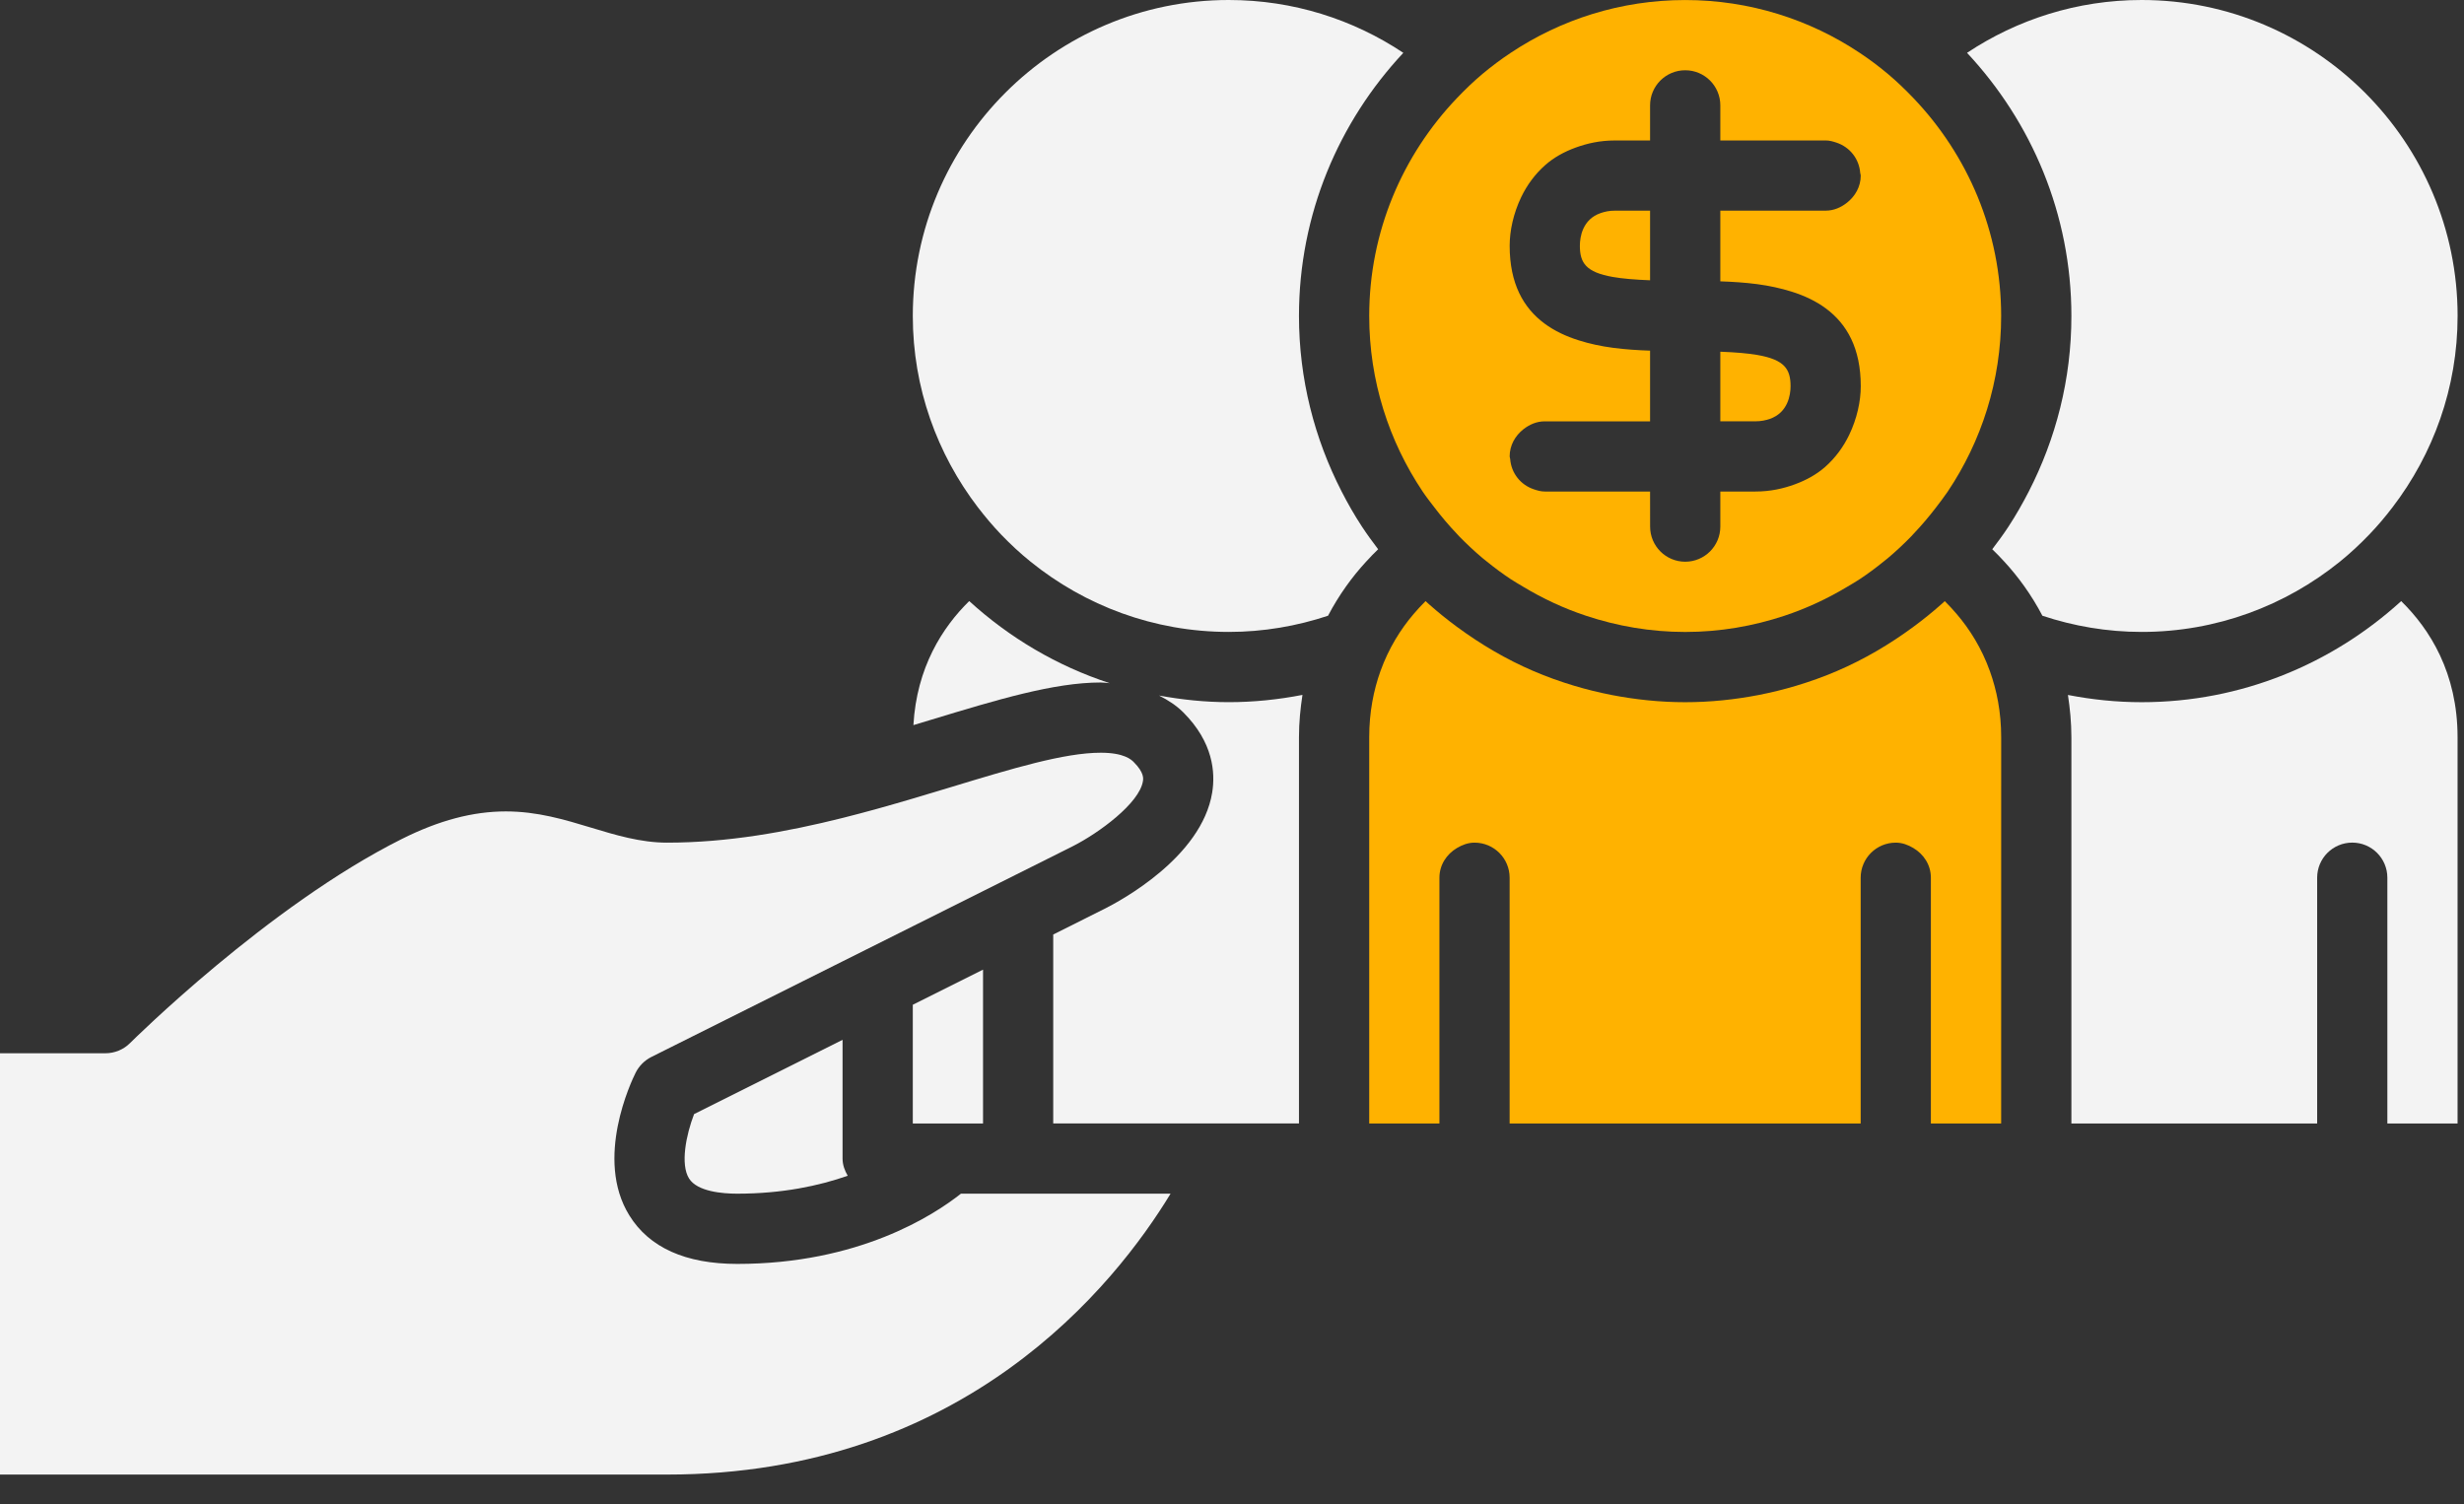 <svg width="77" height="47" viewBox="0 0 77 47" fill="none" xmlns="http://www.w3.org/2000/svg">
<rect x="0" y="0" width="77" height="47" fill="#333333" stroke="none"/>
<path d="M36.581 37.303H30.029C29.169 37.984 26.832 39.498 23.04 39.498C21.423 39.498 20.287 38.987 19.665 37.979C18.574 36.215 19.729 33.792 19.864 33.522C19.971 33.31 20.143 33.137 20.355 33.031L26.331 30.043L28.525 28.946L30.72 27.848L32.723 26.846L33.52 26.447C34.34 26.034 35.606 25.101 35.716 24.414C35.729 24.335 35.76 24.146 35.43 23.816C35.358 23.744 35.137 23.523 34.398 23.523C33.259 23.523 31.629 24.018 29.741 24.591C29.344 24.712 28.937 24.834 28.525 24.956C28.165 25.062 27.799 25.168 27.428 25.271C27.067 25.371 26.701 25.468 26.332 25.561C24.577 26 22.733 26.333 20.846 26.333C20.019 26.333 19.233 26.095 18.474 25.865C17.65 25.616 16.799 25.357 15.807 25.357C14.778 25.357 13.716 25.638 12.56 26.217C8.378 28.307 4.11 32.551 4.067 32.594C3.862 32.8 3.583 32.915 3.292 32.915H0V46.081H20.846C30.126 46.081 34.842 40.165 36.58 37.303L36.581 37.303Z" fill="#F3F3F3"/>
<path d="M28.544 22.66C28.732 22.604 28.92 22.547 29.104 22.491C31.16 21.867 32.934 21.328 34.398 21.328C34.497 21.328 34.585 21.344 34.68 21.35C33.031 20.813 31.543 19.927 30.288 18.784C29.453 19.603 28.646 20.857 28.544 22.66V22.66Z" fill="#F3F3F3"/>
<path d="M28.525 35.109H30.72V30.302L28.525 31.399V35.109Z" fill="#F3F3F3"/>
<path d="M44.458 15.361C44.572 15.532 44.7 15.693 44.825 15.857C45.046 16.146 45.28 16.423 45.531 16.686C45.539 16.694 45.546 16.702 45.553 16.71C45.568 16.725 45.581 16.742 45.596 16.757C45.83 16.996 46.074 17.226 46.331 17.442C46.377 17.48 46.424 17.517 46.471 17.554C46.708 17.746 46.953 17.928 47.209 18.098C47.333 18.18 47.464 18.254 47.592 18.331C48.209 18.703 48.867 19.012 49.562 19.242C50.539 19.567 51.58 19.749 52.664 19.749C53.748 19.749 54.788 19.567 55.765 19.242C56.46 19.011 57.118 18.703 57.736 18.331C57.863 18.254 57.995 18.181 58.118 18.098C58.374 17.929 58.619 17.746 58.856 17.554C58.903 17.517 58.95 17.48 58.996 17.442C59.253 17.226 59.497 16.997 59.73 16.757C59.745 16.741 59.758 16.725 59.773 16.71C59.781 16.702 59.788 16.693 59.795 16.686C60.046 16.423 60.281 16.145 60.502 15.857C60.625 15.693 60.752 15.532 60.867 15.361C61.92 13.79 62.536 11.904 62.536 9.875C62.536 7.234 61.488 4.838 59.793 3.064C59.539 2.799 59.275 2.544 58.994 2.308C58.714 2.074 58.422 1.855 58.117 1.652C56.553 0.61 54.678 0.001 52.662 0.001C50.647 0.001 48.772 0.611 47.208 1.652C46.903 1.855 46.61 2.074 46.33 2.308C46.048 2.544 45.784 2.799 45.531 3.064C43.836 4.838 42.788 7.234 42.788 9.875C42.788 11.904 43.405 13.79 44.458 15.361H44.458ZM50.418 10.871C50.043 10.822 49.678 10.745 49.333 10.635C48.94 10.511 48.575 10.341 48.262 10.108C47.61 9.623 47.177 8.868 47.177 7.68C47.177 7.214 47.293 6.668 47.54 6.155C47.717 5.789 47.964 5.444 48.292 5.156C48.553 4.926 48.873 4.745 49.242 4.611C49.601 4.481 49.997 4.39 50.468 4.39H51.565V3.293C51.565 2.687 52.056 2.196 52.662 2.196C53.268 2.195 53.76 2.686 53.76 3.292V4.389H57.051C57.172 4.389 57.283 4.422 57.392 4.458C57.802 4.595 58.098 4.958 58.132 5.406C58.134 5.434 58.148 5.458 58.148 5.486C58.148 5.836 57.973 6.134 57.718 6.335C57.531 6.482 57.307 6.583 57.051 6.583H56.458L55.325 6.583H53.76V8.792C54.138 8.805 54.525 8.829 54.908 8.879C55.282 8.929 55.647 9.006 55.992 9.115C56.386 9.239 56.75 9.409 57.063 9.642C57.715 10.127 58.149 10.882 58.149 12.069C58.149 12.536 58.032 13.082 57.785 13.595C57.608 13.96 57.361 14.305 57.033 14.594C56.772 14.823 56.452 15.004 56.083 15.138C55.723 15.269 55.327 15.36 54.857 15.36H53.76V16.457C53.76 17.063 53.269 17.554 52.663 17.554C52.057 17.554 51.566 17.063 51.566 16.457L51.565 15.36H48.274C48.153 15.36 48.042 15.328 47.933 15.291C47.523 15.155 47.227 14.791 47.193 14.344C47.191 14.316 47.177 14.292 47.177 14.264C47.177 13.913 47.352 13.615 47.607 13.414C47.794 13.268 48.018 13.167 48.274 13.167H51.565V10.958C51.187 10.945 50.8 10.921 50.418 10.871L50.418 10.871Z" fill="#FFB200"/>
<path d="M51.565 6.583H50.468C50.288 6.583 50.146 6.615 50.02 6.659C49.451 6.854 49.371 7.41 49.371 7.68C49.371 8.209 49.554 8.508 50.406 8.656C50.703 8.708 51.084 8.74 51.565 8.759V6.583Z" fill="#FFB200"/>
<path d="M21.69 34.816C21.44 35.467 21.256 36.384 21.532 36.827C21.79 37.241 22.587 37.303 23.039 37.303C24.451 37.303 25.598 37.056 26.491 36.743C26.398 36.581 26.33 36.405 26.33 36.205V32.495L21.69 34.816Z" fill="#F3F3F3"/>
<path d="M31.29 16.71C31.579 17.01 31.883 17.293 32.207 17.554C33.903 18.923 36.055 19.748 38.4 19.748C39.484 19.748 40.524 19.566 41.501 19.242C41.846 18.586 42.256 18.024 42.689 17.554C42.814 17.418 42.94 17.285 43.067 17.164C42.892 16.933 42.72 16.7 42.561 16.457C42.329 16.104 42.119 15.737 41.926 15.36C41.08 13.712 40.593 11.85 40.593 9.874C40.593 6.695 41.838 3.808 43.854 1.651C42.29 0.609 40.415 0 38.399 0C32.955 0 28.525 4.43 28.525 9.875C28.525 12.125 29.29 14.194 30.561 15.857C30.79 16.154 31.031 16.44 31.29 16.71L31.29 16.71Z" fill="#F3F3F3"/>
<path d="M55.306 13.091C55.874 12.895 55.955 12.339 55.955 12.069C55.955 11.54 55.771 11.241 54.919 11.093C54.622 11.042 54.24 11.009 53.76 10.991V13.166H54.857C55.037 13.166 55.179 13.134 55.306 13.091V13.091Z" fill="#FFB200"/>
<path d="M76.799 35.109V23.041C76.799 21.029 75.931 19.661 75.037 18.785C72.891 20.74 70.05 21.944 66.926 21.944C66.138 21.944 65.37 21.862 64.623 21.718C64.686 22.137 64.731 22.571 64.731 23.041V35.109H72.411V27.429C72.411 26.823 72.902 26.332 73.508 26.332C74.114 26.332 74.605 26.823 74.605 27.429V35.109L76.799 35.109Z" fill="#F3F3F3"/>
<path d="M34.501 28.409L32.913 29.204V35.108L38.399 35.108H40.593V23.04C40.593 22.57 40.638 22.136 40.702 21.716C39.955 21.861 39.187 21.943 38.399 21.943C37.654 21.943 36.928 21.865 36.221 21.736C36.501 21.878 36.761 22.045 36.98 22.264C37.91 23.194 37.983 24.138 37.881 24.767C37.553 26.79 35.008 28.156 34.501 28.409L34.501 28.409Z" fill="#F3F3F3"/>
<path d="M61.148 19.19C61.025 19.046 60.9 18.91 60.774 18.786C60.739 18.818 60.704 18.85 60.668 18.882C60.387 19.131 60.096 19.366 59.793 19.589C59.054 20.134 58.258 20.604 57.404 20.97C56.99 21.148 56.563 21.3 56.128 21.431C55.747 21.545 55.359 21.64 54.964 21.718C54.218 21.862 53.449 21.944 52.661 21.944C51.874 21.944 51.105 21.862 50.359 21.718C49.964 21.64 49.576 21.545 49.195 21.431C48.759 21.3 48.333 21.148 47.919 20.97C47.065 20.604 46.269 20.133 45.53 19.589C45.227 19.366 44.936 19.131 44.655 18.882C44.62 18.85 44.585 18.817 44.549 18.785C44.423 18.909 44.297 19.046 44.174 19.19C43.768 19.666 43.398 20.255 43.14 20.97C42.926 21.57 42.788 22.254 42.788 23.041V35.11H44.982V27.43C44.982 27.028 45.208 26.692 45.53 26.501C45.694 26.404 45.875 26.333 46.079 26.333C46.685 26.333 47.176 26.823 47.176 27.43V35.11H58.146V27.43C58.146 26.823 58.637 26.333 59.243 26.333C59.447 26.333 59.628 26.404 59.792 26.501C60.114 26.692 60.34 27.028 60.34 27.43V35.11H62.536L62.537 23.041C62.537 22.254 62.399 21.57 62.183 20.971C61.926 20.255 61.554 19.666 61.148 19.19L61.148 19.19Z" fill="#FFB200"/>
<path d="M63.399 15.36C63.205 15.737 62.996 16.104 62.765 16.457C62.606 16.7 62.434 16.933 62.258 17.164C62.386 17.285 62.512 17.418 62.637 17.554C63.07 18.024 63.48 18.585 63.825 19.242C64.801 19.566 65.842 19.748 66.926 19.748C69.27 19.748 71.423 18.924 73.119 17.554C73.443 17.292 73.747 17.009 74.035 16.709C74.295 16.44 74.536 16.154 74.764 15.856C76.035 14.194 76.8 12.124 76.8 9.874C76.8 4.43 72.37 0 66.925 0C64.909 0 63.035 0.611 61.47 1.651C63.486 3.809 64.731 6.696 64.731 9.874C64.732 11.851 64.245 13.712 63.399 15.36L63.399 15.36Z" fill="#F3F3F3"/>
</svg>

